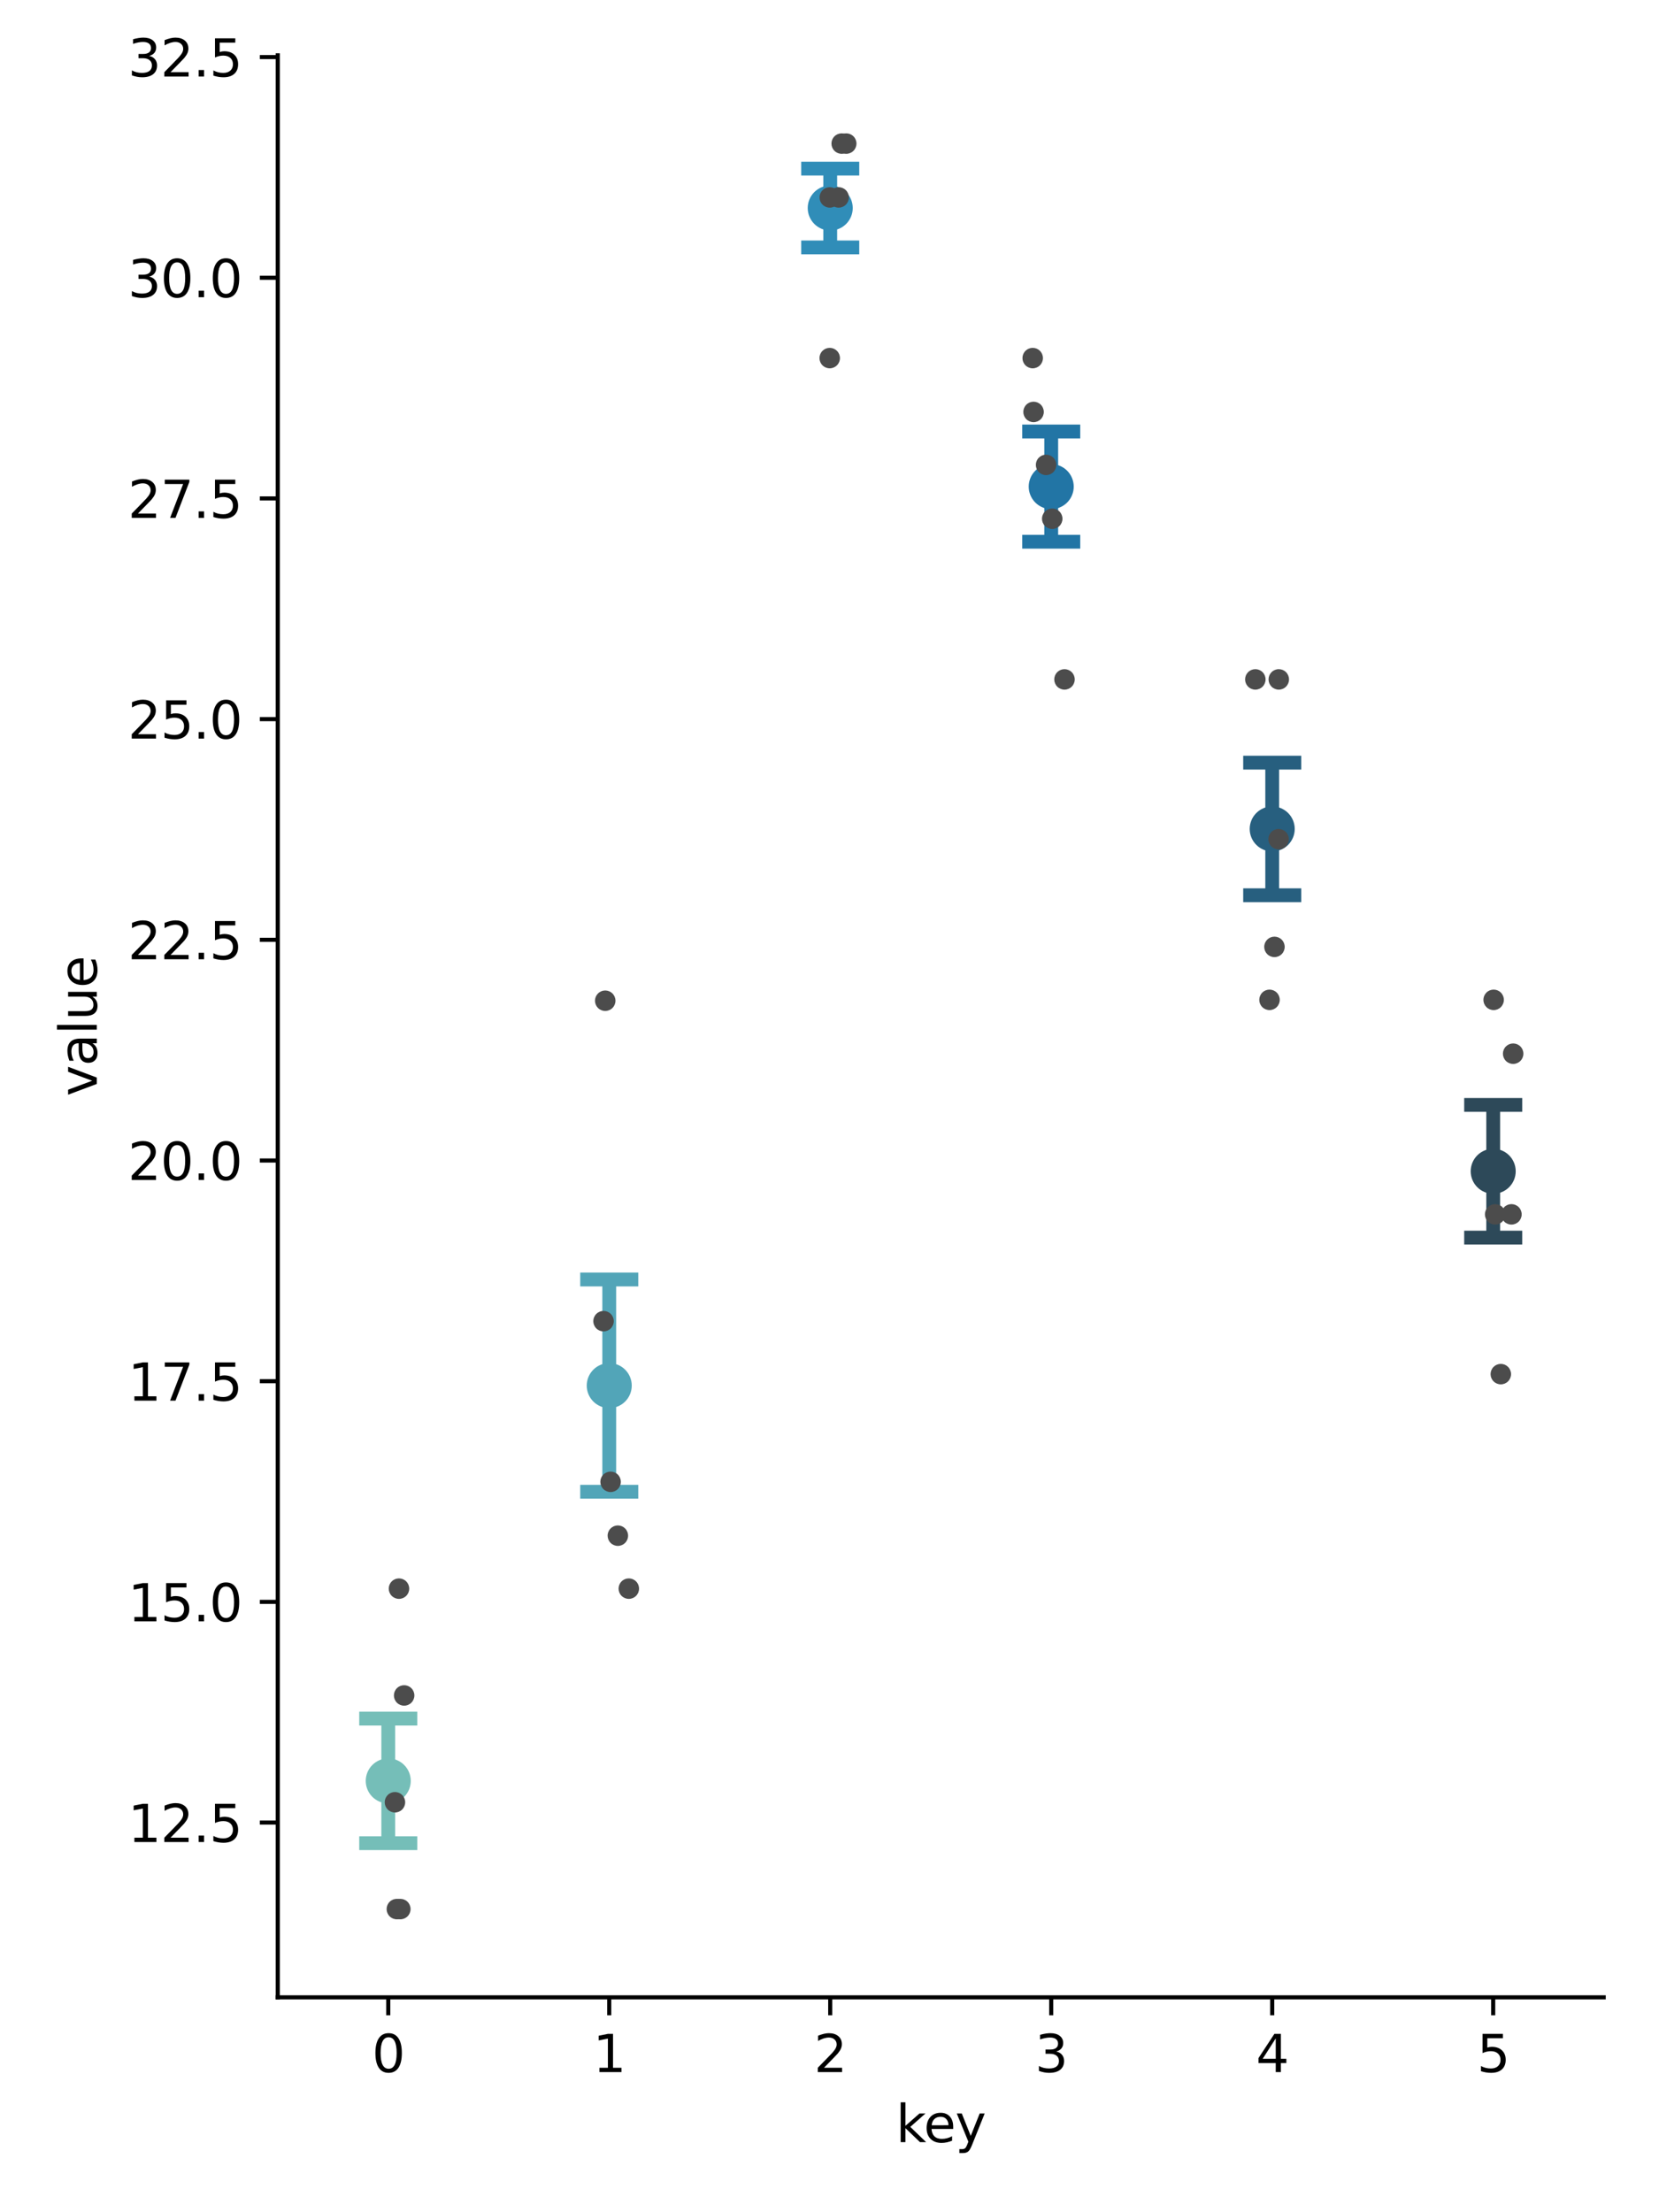 <?xml version="1.0" encoding="utf-8" standalone="no"?>
<!DOCTYPE svg PUBLIC "-//W3C//DTD SVG 1.1//EN"
  "http://www.w3.org/Graphics/SVG/1.1/DTD/svg11.dtd">
<svg xmlns:xlink="http://www.w3.org/1999/xlink" width="324pt" height="432pt" viewBox="0 0 324 432" xmlns="http://www.w3.org/2000/svg" version="1.1">
 <defs>
  <style type="text/css">*{stroke-linejoin: round; stroke-linecap: butt}</style>
 </defs>
 <g id="figure_1">
  <g id="patch_1">
   <path d="M 0 432 
L 324 432 
L 324 0 
L 0 0 
z
" style="fill: #ffffff"/>
  </g>
  <g id="axes_1">
   <g id="patch_2">
    <path d="M 54.245 390.04 
L 313.2 390.04 
L 313.2 10.8 
L 54.245 10.8 
z
" style="fill: #ffffff"/>
   </g>
   <g id="matplotlib.axis_1">
    <g id="xtick_1">
     <g id="line2d_1">
      <defs>
       <path id="m629ec4d584" d="M 0 0 
L 0 3.5 
" style="stroke: #000000; stroke-width: 0.8"/>
      </defs>
      <g>
       <use xlink:href="#m629ec4d584" x="75.825" y="390.04" style="stroke: #000000; stroke-width: 0.8"/>
      </g>
     </g>
     <g id="text_1">
      <!-- 0 -->
      <g transform="translate(72.643 404.638) scale(0.1 -0.1)">
       <defs>
        <path id="DejaVuSans-30" d="M 2034 4250 
Q 1547 4250 1301 3770 
Q 1056 3291 1056 2328 
Q 1056 1369 1301 889 
Q 1547 409 2034 409 
Q 2525 409 2770 889 
Q 3016 1369 3016 2328 
Q 3016 3291 2770 3770 
Q 2525 4250 2034 4250 
z
M 2034 4750 
Q 2819 4750 3233 4129 
Q 3647 3509 3647 2328 
Q 3647 1150 3233 529 
Q 2819 -91 2034 -91 
Q 1250 -91 836 529 
Q 422 1150 422 2328 
Q 422 3509 836 4129 
Q 1250 4750 2034 4750 
z
" transform="scale(0.016)"/>
       </defs>
       <use xlink:href="#DejaVuSans-30"/>
      </g>
     </g>
    </g>
    <g id="xtick_2">
     <g id="line2d_2">
      <g>
       <use xlink:href="#m629ec4d584" x="118.984" y="390.04" style="stroke: #000000; stroke-width: 0.8"/>
      </g>
     </g>
     <g id="text_2">
      <!-- 1 -->
      <g transform="translate(115.802 404.638) scale(0.1 -0.1)">
       <defs>
        <path id="DejaVuSans-31" d="M 794 531 
L 1825 531 
L 1825 4091 
L 703 3866 
L 703 4441 
L 1819 4666 
L 2450 4666 
L 2450 531 
L 3481 531 
L 3481 0 
L 794 0 
L 794 531 
z
" transform="scale(0.016)"/>
       </defs>
       <use xlink:href="#DejaVuSans-31"/>
      </g>
     </g>
    </g>
    <g id="xtick_3">
     <g id="line2d_3">
      <g>
       <use xlink:href="#m629ec4d584" x="162.143" y="390.04" style="stroke: #000000; stroke-width: 0.8"/>
      </g>
     </g>
     <g id="text_3">
      <!-- 2 -->
      <g transform="translate(158.962 404.638) scale(0.1 -0.1)">
       <defs>
        <path id="DejaVuSans-32" d="M 1228 531 
L 3431 531 
L 3431 0 
L 469 0 
L 469 531 
Q 828 903 1448 1529 
Q 2069 2156 2228 2338 
Q 2531 2678 2651 2914 
Q 2772 3150 2772 3378 
Q 2772 3750 2511 3984 
Q 2250 4219 1831 4219 
Q 1534 4219 1204 4116 
Q 875 4013 500 3803 
L 500 4441 
Q 881 4594 1212 4672 
Q 1544 4750 1819 4750 
Q 2544 4750 2975 4387 
Q 3406 4025 3406 3419 
Q 3406 3131 3298 2873 
Q 3191 2616 2906 2266 
Q 2828 2175 2409 1742 
Q 1991 1309 1228 531 
z
" transform="scale(0.016)"/>
       </defs>
       <use xlink:href="#DejaVuSans-32"/>
      </g>
     </g>
    </g>
    <g id="xtick_4">
     <g id="line2d_4">
      <g>
       <use xlink:href="#m629ec4d584" x="205.302" y="390.04" style="stroke: #000000; stroke-width: 0.8"/>
      </g>
     </g>
     <g id="text_4">
      <!-- 3 -->
      <g transform="translate(202.121 404.638) scale(0.1 -0.1)">
       <defs>
        <path id="DejaVuSans-33" d="M 2597 2516 
Q 3050 2419 3304 2112 
Q 3559 1806 3559 1356 
Q 3559 666 3084 287 
Q 2609 -91 1734 -91 
Q 1441 -91 1130 -33 
Q 819 25 488 141 
L 488 750 
Q 750 597 1062 519 
Q 1375 441 1716 441 
Q 2309 441 2620 675 
Q 2931 909 2931 1356 
Q 2931 1769 2642 2001 
Q 2353 2234 1838 2234 
L 1294 2234 
L 1294 2753 
L 1863 2753 
Q 2328 2753 2575 2939 
Q 2822 3125 2822 3475 
Q 2822 3834 2567 4026 
Q 2313 4219 1838 4219 
Q 1578 4219 1281 4162 
Q 984 4106 628 3988 
L 628 4550 
Q 988 4650 1302 4700 
Q 1616 4750 1894 4750 
Q 2613 4750 3031 4423 
Q 3450 4097 3450 3541 
Q 3450 3153 3228 2886 
Q 3006 2619 2597 2516 
z
" transform="scale(0.016)"/>
       </defs>
       <use xlink:href="#DejaVuSans-33"/>
      </g>
     </g>
    </g>
    <g id="xtick_5">
     <g id="line2d_5">
      <g>
       <use xlink:href="#m629ec4d584" x="248.461" y="390.04" style="stroke: #000000; stroke-width: 0.8"/>
      </g>
     </g>
     <g id="text_5">
      <!-- 4 -->
      <g transform="translate(245.28 404.638) scale(0.1 -0.1)">
       <defs>
        <path id="DejaVuSans-34" d="M 2419 4116 
L 825 1625 
L 2419 1625 
L 2419 4116 
z
M 2253 4666 
L 3047 4666 
L 3047 1625 
L 3713 1625 
L 3713 1100 
L 3047 1100 
L 3047 0 
L 2419 0 
L 2419 1100 
L 313 1100 
L 313 1709 
L 2253 4666 
z
" transform="scale(0.016)"/>
       </defs>
       <use xlink:href="#DejaVuSans-34"/>
      </g>
     </g>
    </g>
    <g id="xtick_6">
     <g id="line2d_6">
      <g>
       <use xlink:href="#m629ec4d584" x="291.62" y="390.04" style="stroke: #000000; stroke-width: 0.8"/>
      </g>
     </g>
     <g id="text_6">
      <!-- 5 -->
      <g transform="translate(288.439 404.638) scale(0.1 -0.1)">
       <defs>
        <path id="DejaVuSans-35" d="M 691 4666 
L 3169 4666 
L 3169 4134 
L 1269 4134 
L 1269 2991 
Q 1406 3038 1543 3061 
Q 1681 3084 1819 3084 
Q 2600 3084 3056 2656 
Q 3513 2228 3513 1497 
Q 3513 744 3044 326 
Q 2575 -91 1722 -91 
Q 1428 -91 1123 -41 
Q 819 9 494 109 
L 494 744 
Q 775 591 1075 516 
Q 1375 441 1709 441 
Q 2250 441 2565 725 
Q 2881 1009 2881 1497 
Q 2881 1984 2565 2268 
Q 2250 2553 1709 2553 
Q 1456 2553 1204 2497 
Q 953 2441 691 2322 
L 691 4666 
z
" transform="scale(0.016)"/>
       </defs>
       <use xlink:href="#DejaVuSans-35"/>
      </g>
     </g>
    </g>
    <g id="text_7">
     <!-- key -->
     <g transform="translate(174.972 418.317) scale(0.1 -0.1)">
      <defs>
       <path id="DejaVuSans-6b" d="M 581 4863 
L 1159 4863 
L 1159 1991 
L 2875 3500 
L 3609 3500 
L 1753 1863 
L 3688 0 
L 2938 0 
L 1159 1709 
L 1159 0 
L 581 0 
L 581 4863 
z
" transform="scale(0.016)"/>
       <path id="DejaVuSans-65" d="M 3597 1894 
L 3597 1613 
L 953 1613 
Q 991 1019 1311 708 
Q 1631 397 2203 397 
Q 2534 397 2845 478 
Q 3156 559 3463 722 
L 3463 178 
Q 3153 47 2828 -22 
Q 2503 -91 2169 -91 
Q 1331 -91 842 396 
Q 353 884 353 1716 
Q 353 2575 817 3079 
Q 1281 3584 2069 3584 
Q 2775 3584 3186 3129 
Q 3597 2675 3597 1894 
z
M 3022 2063 
Q 3016 2534 2758 2815 
Q 2500 3097 2075 3097 
Q 1594 3097 1305 2825 
Q 1016 2553 972 2059 
L 3022 2063 
z
" transform="scale(0.016)"/>
       <path id="DejaVuSans-79" d="M 2059 -325 
Q 1816 -950 1584 -1140 
Q 1353 -1331 966 -1331 
L 506 -1331 
L 506 -850 
L 844 -850 
Q 1081 -850 1212 -737 
Q 1344 -625 1503 -206 
L 1606 56 
L 191 3500 
L 800 3500 
L 1894 763 
L 2988 3500 
L 3597 3500 
L 2059 -325 
z
" transform="scale(0.016)"/>
      </defs>
      <use xlink:href="#DejaVuSans-6b"/>
      <use xlink:href="#DejaVuSans-65" transform="translate(54.285 0)"/>
      <use xlink:href="#DejaVuSans-79" transform="translate(115.809 0)"/>
     </g>
    </g>
   </g>
   <g id="matplotlib.axis_2">
    <g id="ytick_1">
     <g id="line2d_7">
      <defs>
       <path id="md50eb42501" d="M 0 0 
L -3.5 0 
" style="stroke: #000000; stroke-width: 0.8"/>
      </defs>
      <g>
       <use xlink:href="#md50eb42501" x="54.245" y="355.908" style="stroke: #000000; stroke-width: 0.8"/>
      </g>
     </g>
     <g id="text_8">
      <!-- 12.5 -->
      <g transform="translate(24.979 359.708) scale(0.1 -0.1)">
       <defs>
        <path id="DejaVuSans-2e" d="M 684 794 
L 1344 794 
L 1344 0 
L 684 0 
L 684 794 
z
" transform="scale(0.016)"/>
       </defs>
       <use xlink:href="#DejaVuSans-31"/>
       <use xlink:href="#DejaVuSans-32" transform="translate(63.623 0)"/>
       <use xlink:href="#DejaVuSans-2e" transform="translate(127.246 0)"/>
       <use xlink:href="#DejaVuSans-35" transform="translate(159.033 0)"/>
      </g>
     </g>
    </g>
    <g id="ytick_2">
     <g id="line2d_8">
      <g>
       <use xlink:href="#md50eb42501" x="54.245" y="312.813" style="stroke: #000000; stroke-width: 0.8"/>
      </g>
     </g>
     <g id="text_9">
      <!-- 15.0 -->
      <g transform="translate(24.979 316.612) scale(0.1 -0.1)">
       <use xlink:href="#DejaVuSans-31"/>
       <use xlink:href="#DejaVuSans-35" transform="translate(63.623 0)"/>
       <use xlink:href="#DejaVuSans-2e" transform="translate(127.246 0)"/>
       <use xlink:href="#DejaVuSans-30" transform="translate(159.033 0)"/>
      </g>
     </g>
    </g>
    <g id="ytick_3">
     <g id="line2d_9">
      <g>
       <use xlink:href="#md50eb42501" x="54.245" y="269.717" style="stroke: #000000; stroke-width: 0.8"/>
      </g>
     </g>
     <g id="text_10">
      <!-- 17.5 -->
      <g transform="translate(24.979 273.517) scale(0.1 -0.1)">
       <defs>
        <path id="DejaVuSans-37" d="M 525 4666 
L 3525 4666 
L 3525 4397 
L 1831 0 
L 1172 0 
L 2766 4134 
L 525 4134 
L 525 4666 
z
" transform="scale(0.016)"/>
       </defs>
       <use xlink:href="#DejaVuSans-31"/>
       <use xlink:href="#DejaVuSans-37" transform="translate(63.623 0)"/>
       <use xlink:href="#DejaVuSans-2e" transform="translate(127.246 0)"/>
       <use xlink:href="#DejaVuSans-35" transform="translate(159.033 0)"/>
      </g>
     </g>
    </g>
    <g id="ytick_4">
     <g id="line2d_10">
      <g>
       <use xlink:href="#md50eb42501" x="54.245" y="226.622" style="stroke: #000000; stroke-width: 0.8"/>
      </g>
     </g>
     <g id="text_11">
      <!-- 20.0 -->
      <g transform="translate(24.979 230.421) scale(0.1 -0.1)">
       <use xlink:href="#DejaVuSans-32"/>
       <use xlink:href="#DejaVuSans-30" transform="translate(63.623 0)"/>
       <use xlink:href="#DejaVuSans-2e" transform="translate(127.246 0)"/>
       <use xlink:href="#DejaVuSans-30" transform="translate(159.033 0)"/>
      </g>
     </g>
    </g>
    <g id="ytick_5">
     <g id="line2d_11">
      <g>
       <use xlink:href="#md50eb42501" x="54.245" y="183.527" style="stroke: #000000; stroke-width: 0.8"/>
      </g>
     </g>
     <g id="text_12">
      <!-- 22.5 -->
      <g transform="translate(24.979 187.326) scale(0.1 -0.1)">
       <use xlink:href="#DejaVuSans-32"/>
       <use xlink:href="#DejaVuSans-32" transform="translate(63.623 0)"/>
       <use xlink:href="#DejaVuSans-2e" transform="translate(127.246 0)"/>
       <use xlink:href="#DejaVuSans-35" transform="translate(159.033 0)"/>
      </g>
     </g>
    </g>
    <g id="ytick_6">
     <g id="line2d_12">
      <g>
       <use xlink:href="#md50eb42501" x="54.245" y="140.431" style="stroke: #000000; stroke-width: 0.8"/>
      </g>
     </g>
     <g id="text_13">
      <!-- 25.0 -->
      <g transform="translate(24.979 144.23) scale(0.1 -0.1)">
       <use xlink:href="#DejaVuSans-32"/>
       <use xlink:href="#DejaVuSans-35" transform="translate(63.623 0)"/>
       <use xlink:href="#DejaVuSans-2e" transform="translate(127.246 0)"/>
       <use xlink:href="#DejaVuSans-30" transform="translate(159.033 0)"/>
      </g>
     </g>
    </g>
    <g id="ytick_7">
     <g id="line2d_13">
      <g>
       <use xlink:href="#md50eb42501" x="54.245" y="97.336" style="stroke: #000000; stroke-width: 0.8"/>
      </g>
     </g>
     <g id="text_14">
      <!-- 27.5 -->
      <g transform="translate(24.979 101.135) scale(0.1 -0.1)">
       <use xlink:href="#DejaVuSans-32"/>
       <use xlink:href="#DejaVuSans-37" transform="translate(63.623 0)"/>
       <use xlink:href="#DejaVuSans-2e" transform="translate(127.246 0)"/>
       <use xlink:href="#DejaVuSans-35" transform="translate(159.033 0)"/>
      </g>
     </g>
    </g>
    <g id="ytick_8">
     <g id="line2d_14">
      <g>
       <use xlink:href="#md50eb42501" x="54.245" y="54.24" style="stroke: #000000; stroke-width: 0.8"/>
      </g>
     </g>
     <g id="text_15">
      <!-- 30.0 -->
      <g transform="translate(24.979 58.039) scale(0.1 -0.1)">
       <use xlink:href="#DejaVuSans-33"/>
       <use xlink:href="#DejaVuSans-30" transform="translate(63.623 0)"/>
       <use xlink:href="#DejaVuSans-2e" transform="translate(127.246 0)"/>
       <use xlink:href="#DejaVuSans-30" transform="translate(159.033 0)"/>
      </g>
     </g>
    </g>
    <g id="ytick_9">
     <g id="line2d_15">
      <g>
       <use xlink:href="#md50eb42501" x="54.245" y="11.145" style="stroke: #000000; stroke-width: 0.8"/>
      </g>
     </g>
     <g id="text_16">
      <!-- 32.5 -->
      <g transform="translate(24.979 14.944) scale(0.1 -0.1)">
       <use xlink:href="#DejaVuSans-33"/>
       <use xlink:href="#DejaVuSans-32" transform="translate(63.623 0)"/>
       <use xlink:href="#DejaVuSans-2e" transform="translate(127.246 0)"/>
       <use xlink:href="#DejaVuSans-35" transform="translate(159.033 0)"/>
      </g>
     </g>
    </g>
    <g id="text_17">
     <!-- value -->
     <g transform="translate(18.9 214.078) rotate(-90) scale(0.1 -0.1)">
      <defs>
       <path id="DejaVuSans-76" d="M 191 3500 
L 800 3500 
L 1894 563 
L 2988 3500 
L 3597 3500 
L 2284 0 
L 1503 0 
L 191 3500 
z
" transform="scale(0.016)"/>
       <path id="DejaVuSans-61" d="M 2194 1759 
Q 1497 1759 1228 1600 
Q 959 1441 959 1056 
Q 959 750 1161 570 
Q 1363 391 1709 391 
Q 2188 391 2477 730 
Q 2766 1069 2766 1631 
L 2766 1759 
L 2194 1759 
z
M 3341 1997 
L 3341 0 
L 2766 0 
L 2766 531 
Q 2569 213 2275 61 
Q 1981 -91 1556 -91 
Q 1019 -91 701 211 
Q 384 513 384 1019 
Q 384 1609 779 1909 
Q 1175 2209 1959 2209 
L 2766 2209 
L 2766 2266 
Q 2766 2663 2505 2880 
Q 2244 3097 1772 3097 
Q 1472 3097 1187 3025 
Q 903 2953 641 2809 
L 641 3341 
Q 956 3463 1253 3523 
Q 1550 3584 1831 3584 
Q 2591 3584 2966 3190 
Q 3341 2797 3341 1997 
z
" transform="scale(0.016)"/>
       <path id="DejaVuSans-6c" d="M 603 4863 
L 1178 4863 
L 1178 0 
L 603 0 
L 603 4863 
z
" transform="scale(0.016)"/>
       <path id="DejaVuSans-75" d="M 544 1381 
L 544 3500 
L 1119 3500 
L 1119 1403 
Q 1119 906 1312 657 
Q 1506 409 1894 409 
Q 2359 409 2629 706 
Q 2900 1003 2900 1516 
L 2900 3500 
L 3475 3500 
L 3475 0 
L 2900 0 
L 2900 538 
Q 2691 219 2414 64 
Q 2138 -91 1772 -91 
Q 1169 -91 856 284 
Q 544 659 544 1381 
z
M 1991 3584 
L 1991 3584 
z
" transform="scale(0.016)"/>
      </defs>
      <use xlink:href="#DejaVuSans-76"/>
      <use xlink:href="#DejaVuSans-61" transform="translate(59.18 0)"/>
      <use xlink:href="#DejaVuSans-6c" transform="translate(120.459 0)"/>
      <use xlink:href="#DejaVuSans-75" transform="translate(148.242 0)"/>
      <use xlink:href="#DejaVuSans-65" transform="translate(211.621 0)"/>
     </g>
    </g>
   </g>
   <g id="line2d_16">
    <path d="M 75.825 347.772 
" clip-path="url(#p39f151412e)" style="fill: none; stroke: #75beb8; stroke-width: 2.7; stroke-linecap: square"/>
    <defs>
     <path id="mea582acbf7" d="M 0 3.384 
C 0.897 3.384 1.758 3.027 2.393 2.393 
C 3.027 1.758 3.384 0.897 3.384 0 
C 3.384 -0.897 3.027 -1.758 2.393 -2.393 
C 1.758 -3.027 0.897 -3.384 0 -3.384 
C -0.897 -3.384 -1.758 -3.027 -2.393 -2.393 
C -3.027 -1.758 -3.384 -0.897 -3.384 0 
C -3.384 0.897 -3.027 1.758 -2.393 2.393 
C -1.758 3.027 -0.897 3.384 0 3.384 
z
" style="stroke: #75beb8; stroke-width: 2.025"/>
    </defs>
    <g clip-path="url(#p39f151412e)">
     <use xlink:href="#mea582acbf7" x="75.825" y="347.772" style="fill: #75beb8; stroke: #75beb8; stroke-width: 2.025"/>
    </g>
   </g>
   <g id="line2d_17">
    <path d="M 71.509 359.934 
L 80.141 359.934 
M 75.825 359.934 
L 75.825 335.61 
M 71.509 335.61 
L 80.141 335.61 
" clip-path="url(#p39f151412e)" style="fill: none; stroke: #75beb8; stroke-width: 2.7; stroke-linecap: square"/>
   </g>
   <g id="line2d_18">
    <path clip-path="url(#p39f151412e)" style="fill: none; stroke: #75beb8; stroke-width: 2.7; stroke-linecap: square"/>
   </g>
   <g id="line2d_19">
    <path clip-path="url(#p39f151412e)" style="fill: none; stroke: #75beb8; stroke-width: 2.7; stroke-linecap: square"/>
   </g>
   <g id="line2d_20">
    <path clip-path="url(#p39f151412e)" style="fill: none; stroke: #75beb8; stroke-width: 2.7; stroke-linecap: square"/>
   </g>
   <g id="line2d_21">
    <path clip-path="url(#p39f151412e)" style="fill: none; stroke: #75beb8; stroke-width: 2.7; stroke-linecap: square"/>
   </g>
   <g id="line2d_22">
    <path clip-path="url(#p39f151412e)" style="fill: none; stroke: #75beb8; stroke-width: 2.7; stroke-linecap: square"/>
   </g>
   <g id="line2d_23">
    <path d="M 118.984 270.579 
" clip-path="url(#p39f151412e)" style="fill: none; stroke: #52a5b8; stroke-width: 2.7; stroke-linecap: square"/>
    <defs>
     <path id="m3d7f70bda6" d="M 0 3.384 
C 0.897 3.384 1.758 3.027 2.393 2.393 
C 3.027 1.758 3.384 0.897 3.384 0 
C 3.384 -0.897 3.027 -1.758 2.393 -2.393 
C 1.758 -3.027 0.897 -3.384 0 -3.384 
C -0.897 -3.384 -1.758 -3.027 -2.393 -2.393 
C -3.027 -1.758 -3.384 -0.897 -3.384 0 
C -3.384 0.897 -3.027 1.758 -2.393 2.393 
C -1.758 3.027 -0.897 3.384 0 3.384 
z
" style="stroke: #52a5b8; stroke-width: 2.025"/>
    </defs>
    <g clip-path="url(#p39f151412e)">
     <use xlink:href="#m3d7f70bda6" x="118.984" y="270.579" style="fill: #52a5b8; stroke: #52a5b8; stroke-width: 2.025"/>
    </g>
   </g>
   <g id="line2d_24">
    <path clip-path="url(#p39f151412e)" style="fill: none; stroke: #52a5b8; stroke-width: 2.7; stroke-linecap: square"/>
   </g>
   <g id="line2d_25">
    <path d="M 114.668 291.305 
L 123.3 291.305 
M 118.984 291.305 
L 118.984 249.854 
M 114.668 249.854 
L 123.3 249.854 
" clip-path="url(#p39f151412e)" style="fill: none; stroke: #52a5b8; stroke-width: 2.7; stroke-linecap: square"/>
   </g>
   <g id="line2d_26">
    <path clip-path="url(#p39f151412e)" style="fill: none; stroke: #52a5b8; stroke-width: 2.7; stroke-linecap: square"/>
   </g>
   <g id="line2d_27">
    <path clip-path="url(#p39f151412e)" style="fill: none; stroke: #52a5b8; stroke-width: 2.7; stroke-linecap: square"/>
   </g>
   <g id="line2d_28">
    <path clip-path="url(#p39f151412e)" style="fill: none; stroke: #52a5b8; stroke-width: 2.7; stroke-linecap: square"/>
   </g>
   <g id="line2d_29">
    <path clip-path="url(#p39f151412e)" style="fill: none; stroke: #52a5b8; stroke-width: 2.7; stroke-linecap: square"/>
   </g>
   <g id="line2d_30">
    <path d="M 162.143 40.622 
" clip-path="url(#p39f151412e)" style="fill: none; stroke: #308db8; stroke-width: 2.7; stroke-linecap: square"/>
    <defs>
     <path id="m114aa9d95e" d="M 0 3.384 
C 0.897 3.384 1.758 3.027 2.393 2.393 
C 3.027 1.758 3.384 0.897 3.384 0 
C 3.384 -0.897 3.027 -1.758 2.393 -2.393 
C 1.758 -3.027 0.897 -3.384 0 -3.384 
C -0.897 -3.384 -1.758 -3.027 -2.393 -2.393 
C -3.027 -1.758 -3.384 -0.897 -3.384 0 
C -3.384 0.897 -3.027 1.758 -2.393 2.393 
C -1.758 3.027 -0.897 3.384 0 3.384 
z
" style="stroke: #308db8; stroke-width: 2.025"/>
    </defs>
    <g clip-path="url(#p39f151412e)">
     <use xlink:href="#m114aa9d95e" x="162.143" y="40.622" style="fill: #308db8; stroke: #308db8; stroke-width: 2.025"/>
    </g>
   </g>
   <g id="line2d_31">
    <path clip-path="url(#p39f151412e)" style="fill: none; stroke: #308db8; stroke-width: 2.7; stroke-linecap: square"/>
   </g>
   <g id="line2d_32">
    <path clip-path="url(#p39f151412e)" style="fill: none; stroke: #308db8; stroke-width: 2.7; stroke-linecap: square"/>
   </g>
   <g id="line2d_33">
    <path d="M 157.827 48.316 
L 166.459 48.316 
M 162.143 48.316 
L 162.143 32.928 
M 157.827 32.928 
L 166.459 32.928 
" clip-path="url(#p39f151412e)" style="fill: none; stroke: #308db8; stroke-width: 2.7; stroke-linecap: square"/>
   </g>
   <g id="line2d_34">
    <path clip-path="url(#p39f151412e)" style="fill: none; stroke: #308db8; stroke-width: 2.7; stroke-linecap: square"/>
   </g>
   <g id="line2d_35">
    <path clip-path="url(#p39f151412e)" style="fill: none; stroke: #308db8; stroke-width: 2.7; stroke-linecap: square"/>
   </g>
   <g id="line2d_36">
    <path clip-path="url(#p39f151412e)" style="fill: none; stroke: #308db8; stroke-width: 2.7; stroke-linecap: square"/>
   </g>
   <g id="line2d_37">
    <path d="M 205.302 95.026 
" clip-path="url(#p39f151412e)" style="fill: none; stroke: #2275a5; stroke-width: 2.7; stroke-linecap: square"/>
    <defs>
     <path id="m01f9bc36be" d="M 0 3.384 
C 0.897 3.384 1.758 3.027 2.393 2.393 
C 3.027 1.758 3.384 0.897 3.384 0 
C 3.384 -0.897 3.027 -1.758 2.393 -2.393 
C 1.758 -3.027 0.897 -3.384 0 -3.384 
C -0.897 -3.384 -1.758 -3.027 -2.393 -2.393 
C -3.027 -1.758 -3.384 -0.897 -3.384 0 
C -3.384 0.897 -3.027 1.758 -2.393 2.393 
C -1.758 3.027 -0.897 3.384 0 3.384 
z
" style="stroke: #2275a5; stroke-width: 2.025"/>
    </defs>
    <g clip-path="url(#p39f151412e)">
     <use xlink:href="#m01f9bc36be" x="205.302" y="95.026" style="fill: #2275a5; stroke: #2275a5; stroke-width: 2.025"/>
    </g>
   </g>
   <g id="line2d_38">
    <path clip-path="url(#p39f151412e)" style="fill: none; stroke: #2275a5; stroke-width: 2.7; stroke-linecap: square"/>
   </g>
   <g id="line2d_39">
    <path clip-path="url(#p39f151412e)" style="fill: none; stroke: #2275a5; stroke-width: 2.7; stroke-linecap: square"/>
   </g>
   <g id="line2d_40">
    <path clip-path="url(#p39f151412e)" style="fill: none; stroke: #2275a5; stroke-width: 2.7; stroke-linecap: square"/>
   </g>
   <g id="line2d_41">
    <path d="M 200.986 105.79 
L 209.618 105.79 
M 205.302 105.79 
L 205.302 84.262 
M 200.986 84.262 
L 209.618 84.262 
" clip-path="url(#p39f151412e)" style="fill: none; stroke: #2275a5; stroke-width: 2.7; stroke-linecap: square"/>
   </g>
   <g id="line2d_42">
    <path clip-path="url(#p39f151412e)" style="fill: none; stroke: #2275a5; stroke-width: 2.7; stroke-linecap: square"/>
   </g>
   <g id="line2d_43">
    <path clip-path="url(#p39f151412e)" style="fill: none; stroke: #2275a5; stroke-width: 2.7; stroke-linecap: square"/>
   </g>
   <g id="line2d_44">
    <path d="M 248.461 161.875 
" clip-path="url(#p39f151412e)" style="fill: none; stroke: #275f7f; stroke-width: 2.7; stroke-linecap: square"/>
    <defs>
     <path id="mf0e6e6b734" d="M 0 3.384 
C 0.897 3.384 1.758 3.027 2.393 2.393 
C 3.027 1.758 3.384 0.897 3.384 0 
C 3.384 -0.897 3.027 -1.758 2.393 -2.393 
C 1.758 -3.027 0.897 -3.384 0 -3.384 
C -0.897 -3.384 -1.758 -3.027 -2.393 -2.393 
C -3.027 -1.758 -3.384 -0.897 -3.384 0 
C -3.384 0.897 -3.027 1.758 -2.393 2.393 
C -1.758 3.027 -0.897 3.384 0 3.384 
z
" style="stroke: #275f7f; stroke-width: 2.025"/>
    </defs>
    <g clip-path="url(#p39f151412e)">
     <use xlink:href="#mf0e6e6b734" x="248.461" y="161.875" style="fill: #275f7f; stroke: #275f7f; stroke-width: 2.025"/>
    </g>
   </g>
   <g id="line2d_45">
    <path clip-path="url(#p39f151412e)" style="fill: none; stroke: #275f7f; stroke-width: 2.7; stroke-linecap: square"/>
   </g>
   <g id="line2d_46">
    <path clip-path="url(#p39f151412e)" style="fill: none; stroke: #275f7f; stroke-width: 2.7; stroke-linecap: square"/>
   </g>
   <g id="line2d_47">
    <path clip-path="url(#p39f151412e)" style="fill: none; stroke: #275f7f; stroke-width: 2.7; stroke-linecap: square"/>
   </g>
   <g id="line2d_48">
    <path clip-path="url(#p39f151412e)" style="fill: none; stroke: #275f7f; stroke-width: 2.7; stroke-linecap: square"/>
   </g>
   <g id="line2d_49">
    <path d="M 244.145 174.825 
L 252.777 174.825 
M 248.461 174.825 
L 248.461 148.926 
M 244.145 148.926 
L 252.777 148.926 
" clip-path="url(#p39f151412e)" style="fill: none; stroke: #275f7f; stroke-width: 2.7; stroke-linecap: square"/>
   </g>
   <g id="line2d_50">
    <path clip-path="url(#p39f151412e)" style="fill: none; stroke: #275f7f; stroke-width: 2.7; stroke-linecap: square"/>
   </g>
   <g id="line2d_51">
    <path d="M 291.62 228.725 
" clip-path="url(#p39f151412e)" style="fill: none; stroke: #2d4959; stroke-width: 2.7; stroke-linecap: square"/>
    <defs>
     <path id="m9c6b114b45" d="M 0 3.384 
C 0.897 3.384 1.758 3.027 2.393 2.393 
C 3.027 1.758 3.384 0.897 3.384 0 
C 3.384 -0.897 3.027 -1.758 2.393 -2.393 
C 1.758 -3.027 0.897 -3.384 0 -3.384 
C -0.897 -3.384 -1.758 -3.027 -2.393 -2.393 
C -3.027 -1.758 -3.384 -0.897 -3.384 0 
C -3.384 0.897 -3.027 1.758 -2.393 2.393 
C -1.758 3.027 -0.897 3.384 0 3.384 
z
" style="stroke: #2d4959; stroke-width: 2.025"/>
    </defs>
    <g clip-path="url(#p39f151412e)">
     <use xlink:href="#m9c6b114b45" x="291.62" y="228.725" style="fill: #2d4959; stroke: #2d4959; stroke-width: 2.025"/>
    </g>
   </g>
   <g id="line2d_52">
    <path clip-path="url(#p39f151412e)" style="fill: none; stroke: #2d4959; stroke-width: 2.7; stroke-linecap: square"/>
   </g>
   <g id="line2d_53">
    <path clip-path="url(#p39f151412e)" style="fill: none; stroke: #2d4959; stroke-width: 2.7; stroke-linecap: square"/>
   </g>
   <g id="line2d_54">
    <path clip-path="url(#p39f151412e)" style="fill: none; stroke: #2d4959; stroke-width: 2.7; stroke-linecap: square"/>
   </g>
   <g id="line2d_55">
    <path clip-path="url(#p39f151412e)" style="fill: none; stroke: #2d4959; stroke-width: 2.7; stroke-linecap: square"/>
   </g>
   <g id="line2d_56">
    <path clip-path="url(#p39f151412e)" style="fill: none; stroke: #2d4959; stroke-width: 2.7; stroke-linecap: square"/>
   </g>
   <g id="line2d_57">
    <path d="M 287.305 241.684 
L 295.936 241.684 
M 291.62 241.684 
L 291.62 215.766 
M 287.305 215.766 
L 295.936 215.766 
" clip-path="url(#p39f151412e)" style="fill: none; stroke: #2d4959; stroke-width: 2.7; stroke-linecap: square"/>
   </g>
   <g id="patch_3">
    <path d="M 54.245 390.04 
L 54.245 10.8 
" style="fill: none; stroke: #000000; stroke-width: 0.8; stroke-linejoin: miter; stroke-linecap: square"/>
   </g>
   <g id="patch_4">
    <path d="M 54.245 390.04 
L 313.2 390.04 
" style="fill: none; stroke: #000000; stroke-width: 0.8; stroke-linejoin: miter; stroke-linecap: square"/>
   </g>
   <g id="PathCollection_1">
    <defs>
     <path id="mefd23c68cf" d="M 0 2 
C 0.53 2 1.039 1.789 1.414 1.414 
C 1.789 1.039 2 0.53 2 0 
C 2 -0.53 1.789 -1.039 1.414 -1.414 
C 1.039 -1.789 0.53 -2 0 -2 
C -0.53 -2 -1.039 -1.789 -1.414 -1.414 
C -1.789 -1.039 -2 -0.53 -2 0 
C -2 0.53 -1.789 1.039 -1.414 1.414 
C -1.039 1.789 -0.53 2 0 2 
z
"/>
    </defs>
    <g clip-path="url(#p39f151412e)">
     <use xlink:href="#mefd23c68cf" x="77.92" y="310.227" style="fill: #4c4c4c"/>
     <use xlink:href="#mefd23c68cf" x="78.928" y="331.085" style="fill: #4c4c4c"/>
     <use xlink:href="#mefd23c68cf" x="77.132" y="351.944" style="fill: #4c4c4c"/>
     <use xlink:href="#mefd23c68cf" x="78.184" y="372.802" style="fill: #4c4c4c"/>
     <use xlink:href="#mefd23c68cf" x="77.504" y="372.802" style="fill: #4c4c4c"/>
    </g>
   </g>
   <g id="PathCollection_2">
    <g clip-path="url(#p39f151412e)">
     <use xlink:href="#mefd23c68cf" x="118.199" y="195.421" style="fill: #4c4c4c"/>
     <use xlink:href="#mefd23c68cf" x="117.87" y="257.996" style="fill: #4c4c4c"/>
     <use xlink:href="#mefd23c68cf" x="120.666" y="299.884" style="fill: #4c4c4c"/>
     <use xlink:href="#mefd23c68cf" x="119.247" y="289.369" style="fill: #4c4c4c"/>
     <use xlink:href="#mefd23c68cf" x="122.806" y="310.227" style="fill: #4c4c4c"/>
    </g>
   </g>
   <g id="PathCollection_3">
    <g clip-path="url(#p39f151412e)">
     <use xlink:href="#mefd23c68cf" x="164.38" y="28.038" style="fill: #4c4c4c"/>
     <use xlink:href="#mefd23c68cf" x="162.042" y="69.927" style="fill: #4c4c4c"/>
     <use xlink:href="#mefd23c68cf" x="162.055" y="38.553" style="fill: #4c4c4c"/>
     <use xlink:href="#mefd23c68cf" x="163.785" y="38.553" style="fill: #4c4c4c"/>
     <use xlink:href="#mefd23c68cf" x="165.267" y="28.038" style="fill: #4c4c4c"/>
    </g>
   </g>
   <g id="PathCollection_4">
    <g clip-path="url(#p39f151412e)">
     <use xlink:href="#mefd23c68cf" x="205.498" y="101.3" style="fill: #4c4c4c"/>
     <use xlink:href="#mefd23c68cf" x="204.298" y="90.785" style="fill: #4c4c4c"/>
     <use xlink:href="#mefd23c68cf" x="201.852" y="80.442" style="fill: #4c4c4c"/>
     <use xlink:href="#mefd23c68cf" x="201.685" y="69.927" style="fill: #4c4c4c"/>
     <use xlink:href="#mefd23c68cf" x="207.895" y="132.674" style="fill: #4c4c4c"/>
    </g>
   </g>
   <g id="PathCollection_5">
    <g clip-path="url(#p39f151412e)">
     <use xlink:href="#mefd23c68cf" x="249.704" y="163.875" style="fill: #4c4c4c"/>
     <use xlink:href="#mefd23c68cf" x="245.165" y="132.674" style="fill: #4c4c4c"/>
     <use xlink:href="#mefd23c68cf" x="249.744" y="132.674" style="fill: #4c4c4c"/>
     <use xlink:href="#mefd23c68cf" x="247.934" y="195.249" style="fill: #4c4c4c"/>
     <use xlink:href="#mefd23c68cf" x="248.899" y="184.906" style="fill: #4c4c4c"/>
    </g>
   </g>
   <g id="PathCollection_6">
    <g clip-path="url(#p39f151412e)">
     <use xlink:href="#mefd23c68cf" x="293.106" y="268.338" style="fill: #4c4c4c"/>
     <use xlink:href="#mefd23c68cf" x="292.002" y="237.137" style="fill: #4c4c4c"/>
     <use xlink:href="#mefd23c68cf" x="291.705" y="195.249" style="fill: #4c4c4c"/>
     <use xlink:href="#mefd23c68cf" x="295.517" y="205.764" style="fill: #4c4c4c"/>
     <use xlink:href="#mefd23c68cf" x="295.184" y="237.137" style="fill: #4c4c4c"/>
    </g>
   </g>
  </g>
 </g>
 <defs>
  <clipPath id="p39f151412e">
   <rect x="54.245" y="10.8" width="258.955" height="379.24"/>
  </clipPath>
 </defs>
</svg>
